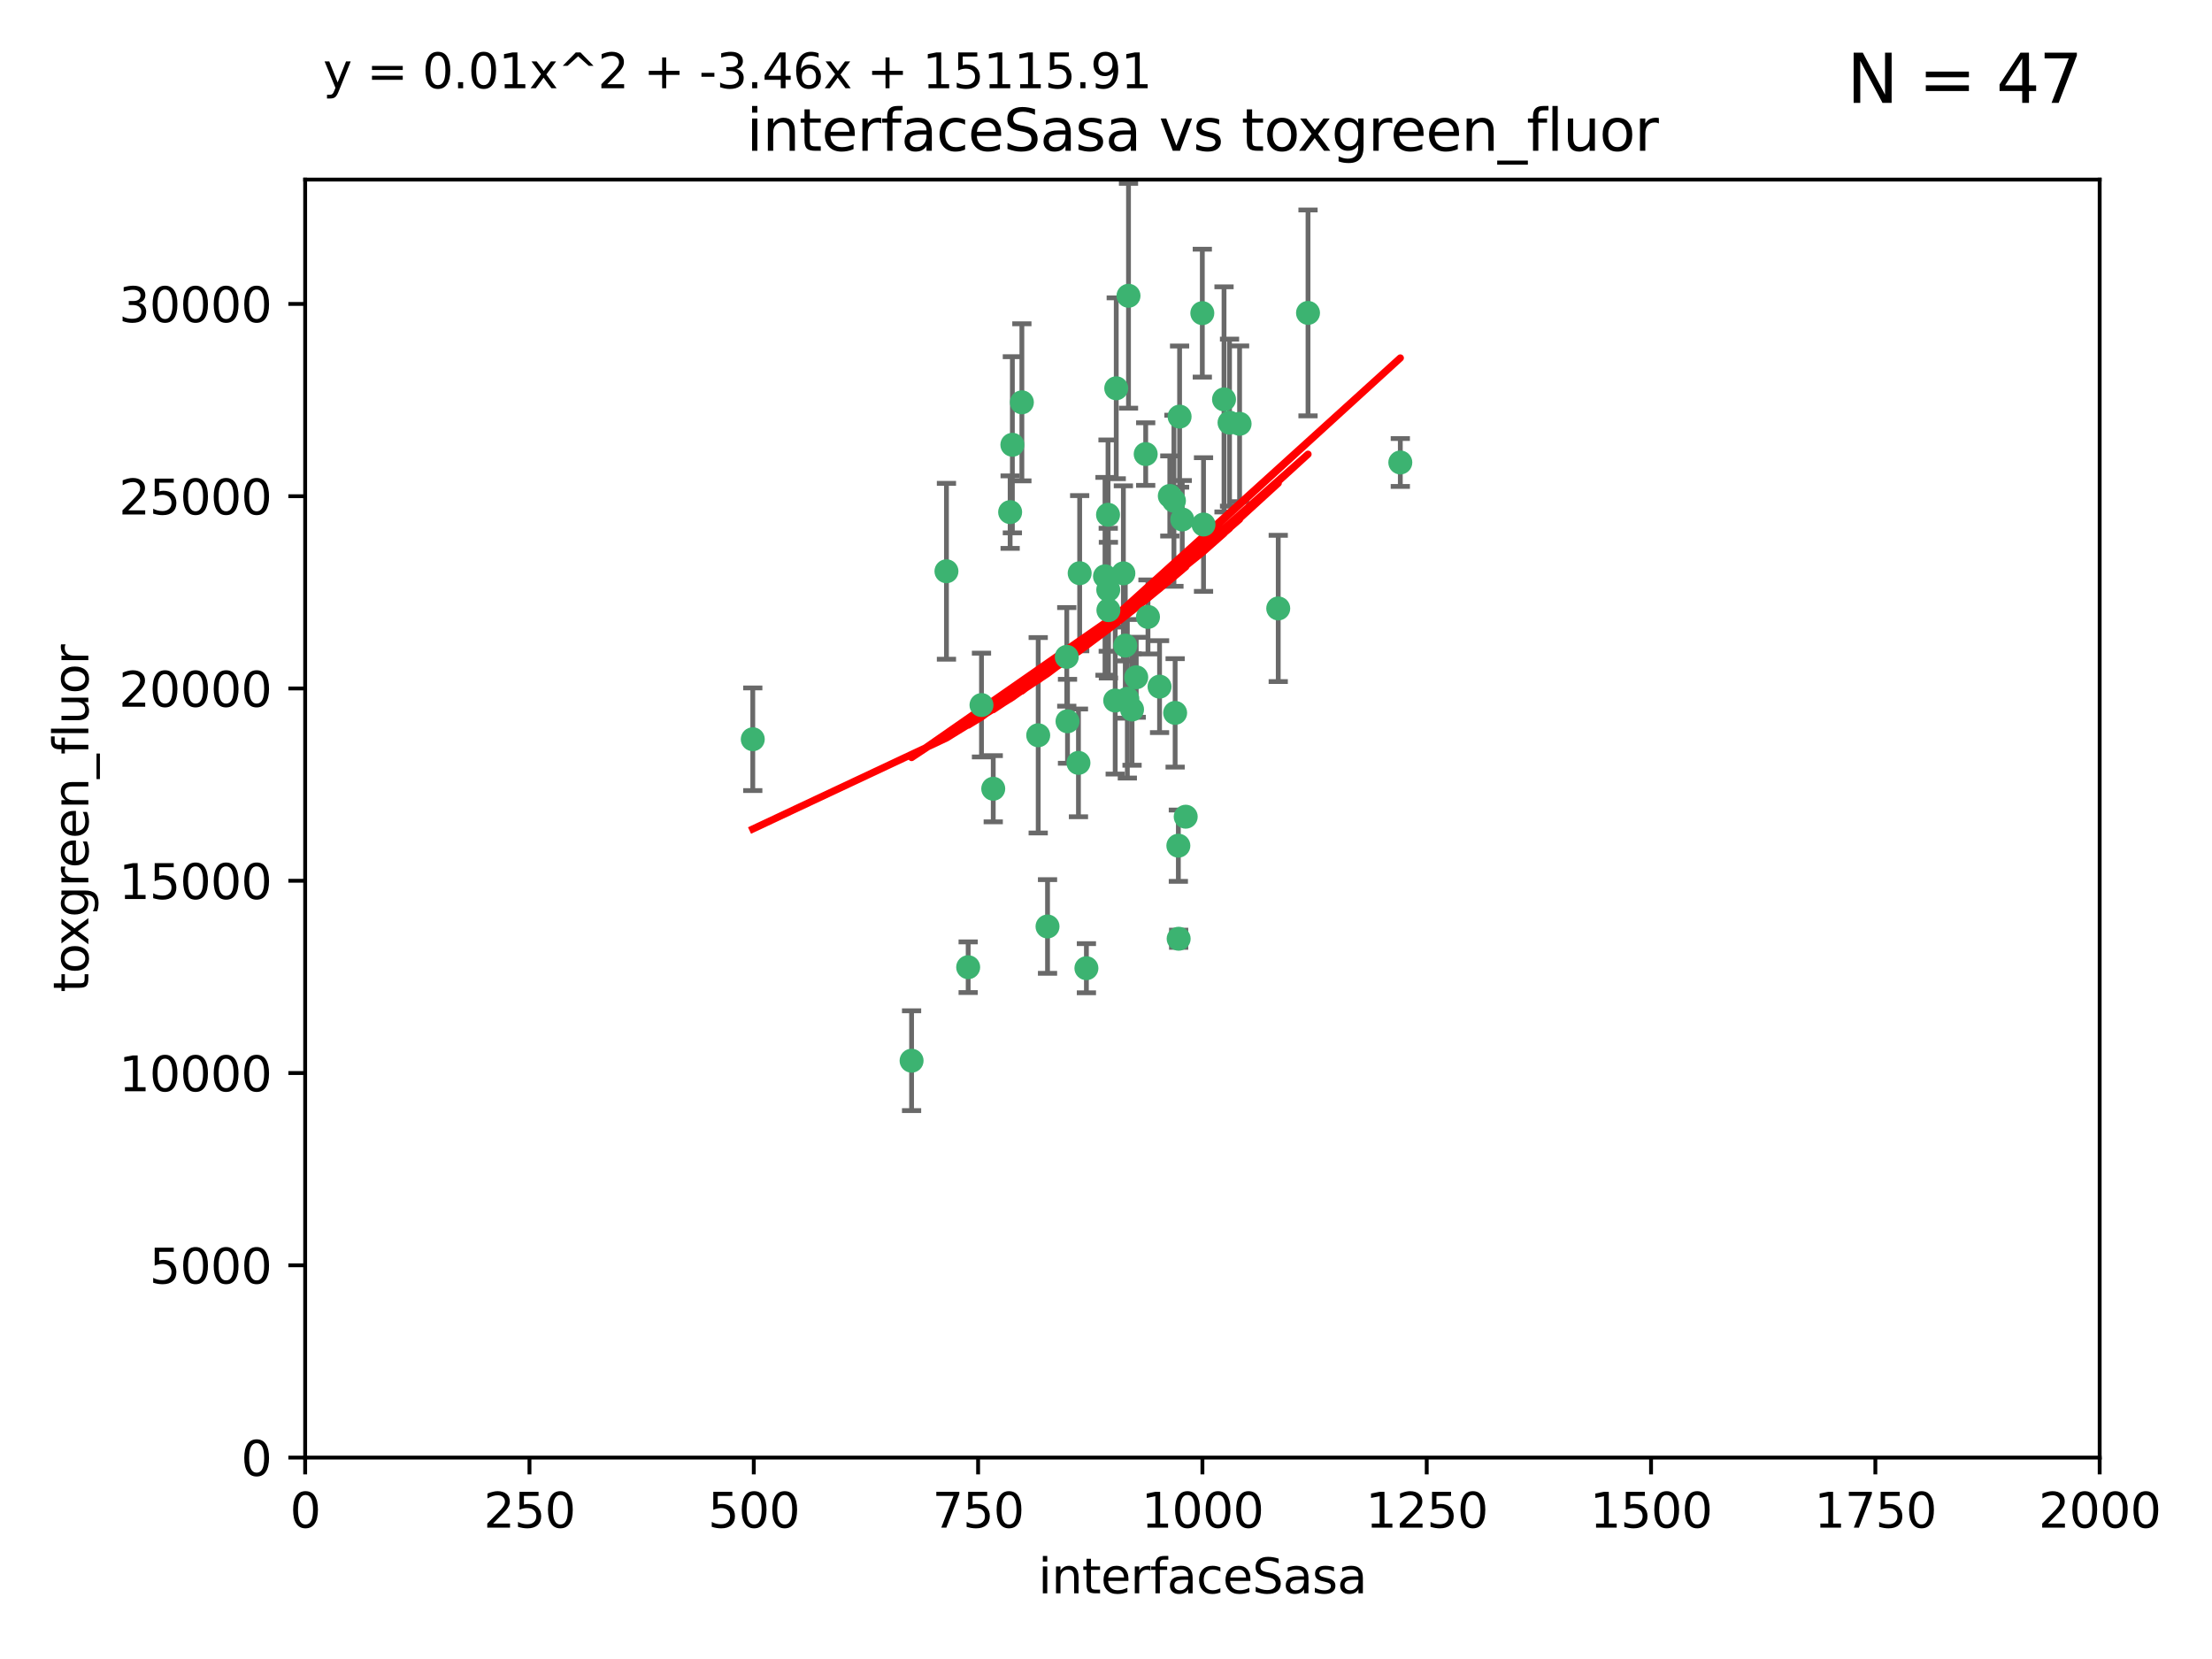 <?xml version="1.0" encoding="utf-8" standalone="no"?>
<!DOCTYPE svg PUBLIC "-//W3C//DTD SVG 1.1//EN"
  "http://www.w3.org/Graphics/SVG/1.1/DTD/svg11.dtd">
<svg xmlns:xlink="http://www.w3.org/1999/xlink" width="460.8pt" height="345.6pt" viewBox="0 0 460.8 345.6" xmlns="http://www.w3.org/2000/svg" version="1.1">
 <defs>
  <style type="text/css">*{stroke-linejoin: round; stroke-linecap: butt}</style>
 </defs>
 <g id="figure_1">
  <g id="patch_1">
   <path d="M 0 345.6 
L 460.8 345.6 
L 460.8 0 
L 0 0 
z
" style="fill: #ffffff"/>
  </g>
  <g id="axes_1">
   <g id="patch_2">
    <path d="M 63.571 303.64 
L 437.4 303.64 
L 437.4 37.411 
L 63.571 37.411 
z
" style="fill: #ffffff"/>
   </g>
   <g id="PathCollection_1">
    <defs>
     <path id="m874d0d6f97" d="M 0 1.118 
C 0.297 1.118 0.581 1 0.791 0.791 
C 1 0.581 1.118 0.297 1.118 0 
C 1.118 -0.297 1 -0.581 0.791 -0.791 
C 0.581 -1 0.297 -1.118 0 -1.118 
C -0.297 -1.118 -0.581 -1 -0.791 -0.791 
C -1 -0.581 -1.118 -0.297 -1.118 0 
C -1.118 0.297 -1 0.581 -0.791 0.791 
C -0.581 1 -0.297 1.118 0 1.118 
z
" style="stroke: #3cb371"/>
    </defs>
    <g clip-path="url(#p9eacf77168)">
     <use xlink:href="#m874d0d6f97" x="243.693" y="103.319" style="fill: #3cb371; stroke: #3cb371"/>
     <use xlink:href="#m874d0d6f97" x="272.484" y="65.184" style="fill: #3cb371; stroke: #3cb371"/>
     <use xlink:href="#m874d0d6f97" x="234.418" y="134.491" style="fill: #3cb371; stroke: #3cb371"/>
     <use xlink:href="#m874d0d6f97" x="266.28" y="126.749" style="fill: #3cb371; stroke: #3cb371"/>
     <use xlink:href="#m874d0d6f97" x="250.716" y="109.268" style="fill: #3cb371; stroke: #3cb371"/>
     <use xlink:href="#m874d0d6f97" x="254.987" y="83.201" style="fill: #3cb371; stroke: #3cb371"/>
     <use xlink:href="#m874d0d6f97" x="212.875" y="83.811" style="fill: #3cb371; stroke: #3cb371"/>
     <use xlink:href="#m874d0d6f97" x="258.229" y="88.286" style="fill: #3cb371; stroke: #3cb371"/>
     <use xlink:href="#m874d0d6f97" x="241.557" y="143.039" style="fill: #3cb371; stroke: #3cb371"/>
     <use xlink:href="#m874d0d6f97" x="230.869" y="122.859" style="fill: #3cb371; stroke: #3cb371"/>
     <use xlink:href="#m874d0d6f97" x="230.194" y="120.054" style="fill: #3cb371; stroke: #3cb371"/>
     <use xlink:href="#m874d0d6f97" x="246.284" y="108.214" style="fill: #3cb371; stroke: #3cb371"/>
     <use xlink:href="#m874d0d6f97" x="244.553" y="104.315" style="fill: #3cb371; stroke: #3cb371"/>
     <use xlink:href="#m874d0d6f97" x="235.088" y="61.614" style="fill: #3cb371; stroke: #3cb371"/>
     <use xlink:href="#m874d0d6f97" x="232.318" y="145.935" style="fill: #3cb371; stroke: #3cb371"/>
     <use xlink:href="#m874d0d6f97" x="256.134" y="88.045" style="fill: #3cb371; stroke: #3cb371"/>
     <use xlink:href="#m874d0d6f97" x="232.534" y="80.887" style="fill: #3cb371; stroke: #3cb371"/>
     <use xlink:href="#m874d0d6f97" x="234.02" y="119.44" style="fill: #3cb371; stroke: #3cb371"/>
     <use xlink:href="#m874d0d6f97" x="238.669" y="94.593" style="fill: #3cb371; stroke: #3cb371"/>
     <use xlink:href="#m874d0d6f97" x="210.43" y="106.684" style="fill: #3cb371; stroke: #3cb371"/>
     <use xlink:href="#m874d0d6f97" x="226.319" y="201.695" style="fill: #3cb371; stroke: #3cb371"/>
     <use xlink:href="#m874d0d6f97" x="245.731" y="86.787" style="fill: #3cb371; stroke: #3cb371"/>
     <use xlink:href="#m874d0d6f97" x="222.381" y="150.259" style="fill: #3cb371; stroke: #3cb371"/>
     <use xlink:href="#m874d0d6f97" x="291.711" y="96.341" style="fill: #3cb371; stroke: #3cb371"/>
     <use xlink:href="#m874d0d6f97" x="224.916" y="119.409" style="fill: #3cb371; stroke: #3cb371"/>
     <use xlink:href="#m874d0d6f97" x="250.465" y="65.233" style="fill: #3cb371; stroke: #3cb371"/>
     <use xlink:href="#m874d0d6f97" x="204.462" y="146.874" style="fill: #3cb371; stroke: #3cb371"/>
     <use xlink:href="#m874d0d6f97" x="201.688" y="201.487" style="fill: #3cb371; stroke: #3cb371"/>
     <use xlink:href="#m874d0d6f97" x="222.228" y="136.835" style="fill: #3cb371; stroke: #3cb371"/>
     <use xlink:href="#m874d0d6f97" x="230.822" y="107.234" style="fill: #3cb371; stroke: #3cb371"/>
     <use xlink:href="#m874d0d6f97" x="224.662" y="158.921" style="fill: #3cb371; stroke: #3cb371"/>
     <use xlink:href="#m874d0d6f97" x="236.699" y="141.091" style="fill: #3cb371; stroke: #3cb371"/>
     <use xlink:href="#m874d0d6f97" x="230.901" y="127.107" style="fill: #3cb371; stroke: #3cb371"/>
     <use xlink:href="#m874d0d6f97" x="245.473" y="176.169" style="fill: #3cb371; stroke: #3cb371"/>
     <use xlink:href="#m874d0d6f97" x="206.91" y="164.309" style="fill: #3cb371; stroke: #3cb371"/>
     <use xlink:href="#m874d0d6f97" x="218.219" y="193.002" style="fill: #3cb371; stroke: #3cb371"/>
     <use xlink:href="#m874d0d6f97" x="239.146" y="128.518" style="fill: #3cb371; stroke: #3cb371"/>
     <use xlink:href="#m874d0d6f97" x="244.803" y="148.507" style="fill: #3cb371; stroke: #3cb371"/>
     <use xlink:href="#m874d0d6f97" x="216.278" y="153.171" style="fill: #3cb371; stroke: #3cb371"/>
     <use xlink:href="#m874d0d6f97" x="245.536" y="195.558" style="fill: #3cb371; stroke: #3cb371"/>
     <use xlink:href="#m874d0d6f97" x="235.826" y="147.801" style="fill: #3cb371; stroke: #3cb371"/>
     <use xlink:href="#m874d0d6f97" x="247.005" y="170.133" style="fill: #3cb371; stroke: #3cb371"/>
     <use xlink:href="#m874d0d6f97" x="189.899" y="220.964" style="fill: #3cb371; stroke: #3cb371"/>
     <use xlink:href="#m874d0d6f97" x="234.846" y="145.567" style="fill: #3cb371; stroke: #3cb371"/>
     <use xlink:href="#m874d0d6f97" x="210.895" y="92.655" style="fill: #3cb371; stroke: #3cb371"/>
     <use xlink:href="#m874d0d6f97" x="197.163" y="119.004" style="fill: #3cb371; stroke: #3cb371"/>
     <use xlink:href="#m874d0d6f97" x="156.817" y="153.996" style="fill: #3cb371; stroke: #3cb371"/>
    </g>
   </g>
   <g id="matplotlib.axis_1">
    <g id="xtick_1">
     <g id="line2d_1">
      <defs>
       <path id="m07a2c9523a" d="M 0 0 
L 0 3.5 
" style="stroke: #000000; stroke-width: 0.8"/>
      </defs>
      <g>
       <use xlink:href="#m07a2c9523a" x="63.571" y="303.64" style="stroke: #000000; stroke-width: 0.8"/>
      </g>
     </g>
     <g id="text_1">
      <!-- 0 -->
      <g transform="translate(60.39 318.238)scale(0.1 -0.1)">
       <defs>
        <path id="DejaVuSans-30" d="M 2034 4250 
Q 1547 4250 1301 3770 
Q 1056 3291 1056 2328 
Q 1056 1369 1301 889 
Q 1547 409 2034 409 
Q 2525 409 2770 889 
Q 3016 1369 3016 2328 
Q 3016 3291 2770 3770 
Q 2525 4250 2034 4250 
z
M 2034 4750 
Q 2819 4750 3233 4129 
Q 3647 3509 3647 2328 
Q 3647 1150 3233 529 
Q 2819 -91 2034 -91 
Q 1250 -91 836 529 
Q 422 1150 422 2328 
Q 422 3509 836 4129 
Q 1250 4750 2034 4750 
z
" transform="scale(0.016)"/>
       </defs>
       <use xlink:href="#DejaVuSans-30"/>
      </g>
     </g>
    </g>
    <g id="xtick_2">
     <g id="line2d_2">
      <g>
       <use xlink:href="#m07a2c9523a" x="110.3" y="303.64" style="stroke: #000000; stroke-width: 0.8"/>
      </g>
     </g>
     <g id="text_2">
      <!-- 250 -->
      <g transform="translate(100.756 318.238)scale(0.1 -0.1)">
       <defs>
        <path id="DejaVuSans-32" d="M 1228 531 
L 3431 531 
L 3431 0 
L 469 0 
L 469 531 
Q 828 903 1448 1529 
Q 2069 2156 2228 2338 
Q 2531 2678 2651 2914 
Q 2772 3150 2772 3378 
Q 2772 3750 2511 3984 
Q 2250 4219 1831 4219 
Q 1534 4219 1204 4116 
Q 875 4013 500 3803 
L 500 4441 
Q 881 4594 1212 4672 
Q 1544 4750 1819 4750 
Q 2544 4750 2975 4387 
Q 3406 4025 3406 3419 
Q 3406 3131 3298 2873 
Q 3191 2616 2906 2266 
Q 2828 2175 2409 1742 
Q 1991 1309 1228 531 
z
" transform="scale(0.016)"/>
        <path id="DejaVuSans-35" d="M 691 4666 
L 3169 4666 
L 3169 4134 
L 1269 4134 
L 1269 2991 
Q 1406 3038 1543 3061 
Q 1681 3084 1819 3084 
Q 2600 3084 3056 2656 
Q 3513 2228 3513 1497 
Q 3513 744 3044 326 
Q 2575 -91 1722 -91 
Q 1428 -91 1123 -41 
Q 819 9 494 109 
L 494 744 
Q 775 591 1075 516 
Q 1375 441 1709 441 
Q 2250 441 2565 725 
Q 2881 1009 2881 1497 
Q 2881 1984 2565 2268 
Q 2250 2553 1709 2553 
Q 1456 2553 1204 2497 
Q 953 2441 691 2322 
L 691 4666 
z
" transform="scale(0.016)"/>
       </defs>
       <use xlink:href="#DejaVuSans-32"/>
       <use xlink:href="#DejaVuSans-35" x="63.623"/>
       <use xlink:href="#DejaVuSans-30" x="127.246"/>
      </g>
     </g>
    </g>
    <g id="xtick_3">
     <g id="line2d_3">
      <g>
       <use xlink:href="#m07a2c9523a" x="157.028" y="303.64" style="stroke: #000000; stroke-width: 0.8"/>
      </g>
     </g>
     <g id="text_3">
      <!-- 500 -->
      <g transform="translate(147.485 318.238)scale(0.1 -0.1)">
       <use xlink:href="#DejaVuSans-35"/>
       <use xlink:href="#DejaVuSans-30" x="63.623"/>
       <use xlink:href="#DejaVuSans-30" x="127.246"/>
      </g>
     </g>
    </g>
    <g id="xtick_4">
     <g id="line2d_4">
      <g>
       <use xlink:href="#m07a2c9523a" x="203.757" y="303.64" style="stroke: #000000; stroke-width: 0.8"/>
      </g>
     </g>
     <g id="text_4">
      <!-- 750 -->
      <g transform="translate(194.213 318.238)scale(0.1 -0.1)">
       <defs>
        <path id="DejaVuSans-37" d="M 525 4666 
L 3525 4666 
L 3525 4397 
L 1831 0 
L 1172 0 
L 2766 4134 
L 525 4134 
L 525 4666 
z
" transform="scale(0.016)"/>
       </defs>
       <use xlink:href="#DejaVuSans-37"/>
       <use xlink:href="#DejaVuSans-35" x="63.623"/>
       <use xlink:href="#DejaVuSans-30" x="127.246"/>
      </g>
     </g>
    </g>
    <g id="xtick_5">
     <g id="line2d_5">
      <g>
       <use xlink:href="#m07a2c9523a" x="250.486" y="303.64" style="stroke: #000000; stroke-width: 0.8"/>
      </g>
     </g>
     <g id="text_5">
      <!-- 1000 -->
      <g transform="translate(237.761 318.238)scale(0.1 -0.1)">
       <defs>
        <path id="DejaVuSans-31" d="M 794 531 
L 1825 531 
L 1825 4091 
L 703 3866 
L 703 4441 
L 1819 4666 
L 2450 4666 
L 2450 531 
L 3481 531 
L 3481 0 
L 794 0 
L 794 531 
z
" transform="scale(0.016)"/>
       </defs>
       <use xlink:href="#DejaVuSans-31"/>
       <use xlink:href="#DejaVuSans-30" x="63.623"/>
       <use xlink:href="#DejaVuSans-30" x="127.246"/>
       <use xlink:href="#DejaVuSans-30" x="190.869"/>
      </g>
     </g>
    </g>
    <g id="xtick_6">
     <g id="line2d_6">
      <g>
       <use xlink:href="#m07a2c9523a" x="297.214" y="303.64" style="stroke: #000000; stroke-width: 0.8"/>
      </g>
     </g>
     <g id="text_6">
      <!-- 1250 -->
      <g transform="translate(284.489 318.238)scale(0.1 -0.1)">
       <use xlink:href="#DejaVuSans-31"/>
       <use xlink:href="#DejaVuSans-32" x="63.623"/>
       <use xlink:href="#DejaVuSans-35" x="127.246"/>
       <use xlink:href="#DejaVuSans-30" x="190.869"/>
      </g>
     </g>
    </g>
    <g id="xtick_7">
     <g id="line2d_7">
      <g>
       <use xlink:href="#m07a2c9523a" x="343.943" y="303.64" style="stroke: #000000; stroke-width: 0.8"/>
      </g>
     </g>
     <g id="text_7">
      <!-- 1500 -->
      <g transform="translate(331.218 318.238)scale(0.1 -0.1)">
       <use xlink:href="#DejaVuSans-31"/>
       <use xlink:href="#DejaVuSans-35" x="63.623"/>
       <use xlink:href="#DejaVuSans-30" x="127.246"/>
       <use xlink:href="#DejaVuSans-30" x="190.869"/>
      </g>
     </g>
    </g>
    <g id="xtick_8">
     <g id="line2d_8">
      <g>
       <use xlink:href="#m07a2c9523a" x="390.671" y="303.64" style="stroke: #000000; stroke-width: 0.8"/>
      </g>
     </g>
     <g id="text_8">
      <!-- 1750 -->
      <g transform="translate(377.946 318.238)scale(0.1 -0.1)">
       <use xlink:href="#DejaVuSans-31"/>
       <use xlink:href="#DejaVuSans-37" x="63.623"/>
       <use xlink:href="#DejaVuSans-35" x="127.246"/>
       <use xlink:href="#DejaVuSans-30" x="190.869"/>
      </g>
     </g>
    </g>
    <g id="xtick_9">
     <g id="line2d_9">
      <g>
       <use xlink:href="#m07a2c9523a" x="437.4" y="303.64" style="stroke: #000000; stroke-width: 0.8"/>
      </g>
     </g>
     <g id="text_9">
      <!-- 2000 -->
      <g transform="translate(424.675 318.238)scale(0.1 -0.1)">
       <use xlink:href="#DejaVuSans-32"/>
       <use xlink:href="#DejaVuSans-30" x="63.623"/>
       <use xlink:href="#DejaVuSans-30" x="127.246"/>
       <use xlink:href="#DejaVuSans-30" x="190.869"/>
      </g>
     </g>
    </g>
    <g id="text_10">
     <!-- interfaceSasa -->
     <g transform="translate(216.279 331.917)scale(0.1 -0.1)">
      <defs>
       <path id="DejaVuSans-69" d="M 603 3500 
L 1178 3500 
L 1178 0 
L 603 0 
L 603 3500 
z
M 603 4863 
L 1178 4863 
L 1178 4134 
L 603 4134 
L 603 4863 
z
" transform="scale(0.016)"/>
       <path id="DejaVuSans-6e" d="M 3513 2113 
L 3513 0 
L 2938 0 
L 2938 2094 
Q 2938 2591 2744 2837 
Q 2550 3084 2163 3084 
Q 1697 3084 1428 2787 
Q 1159 2491 1159 1978 
L 1159 0 
L 581 0 
L 581 3500 
L 1159 3500 
L 1159 2956 
Q 1366 3272 1645 3428 
Q 1925 3584 2291 3584 
Q 2894 3584 3203 3211 
Q 3513 2838 3513 2113 
z
" transform="scale(0.016)"/>
       <path id="DejaVuSans-74" d="M 1172 4494 
L 1172 3500 
L 2356 3500 
L 2356 3053 
L 1172 3053 
L 1172 1153 
Q 1172 725 1289 603 
Q 1406 481 1766 481 
L 2356 481 
L 2356 0 
L 1766 0 
Q 1100 0 847 248 
Q 594 497 594 1153 
L 594 3053 
L 172 3053 
L 172 3500 
L 594 3500 
L 594 4494 
L 1172 4494 
z
" transform="scale(0.016)"/>
       <path id="DejaVuSans-65" d="M 3597 1894 
L 3597 1613 
L 953 1613 
Q 991 1019 1311 708 
Q 1631 397 2203 397 
Q 2534 397 2845 478 
Q 3156 559 3463 722 
L 3463 178 
Q 3153 47 2828 -22 
Q 2503 -91 2169 -91 
Q 1331 -91 842 396 
Q 353 884 353 1716 
Q 353 2575 817 3079 
Q 1281 3584 2069 3584 
Q 2775 3584 3186 3129 
Q 3597 2675 3597 1894 
z
M 3022 2063 
Q 3016 2534 2758 2815 
Q 2500 3097 2075 3097 
Q 1594 3097 1305 2825 
Q 1016 2553 972 2059 
L 3022 2063 
z
" transform="scale(0.016)"/>
       <path id="DejaVuSans-72" d="M 2631 2963 
Q 2534 3019 2420 3045 
Q 2306 3072 2169 3072 
Q 1681 3072 1420 2755 
Q 1159 2438 1159 1844 
L 1159 0 
L 581 0 
L 581 3500 
L 1159 3500 
L 1159 2956 
Q 1341 3275 1631 3429 
Q 1922 3584 2338 3584 
Q 2397 3584 2469 3576 
Q 2541 3569 2628 3553 
L 2631 2963 
z
" transform="scale(0.016)"/>
       <path id="DejaVuSans-66" d="M 2375 4863 
L 2375 4384 
L 1825 4384 
Q 1516 4384 1395 4259 
Q 1275 4134 1275 3809 
L 1275 3500 
L 2222 3500 
L 2222 3053 
L 1275 3053 
L 1275 0 
L 697 0 
L 697 3053 
L 147 3053 
L 147 3500 
L 697 3500 
L 697 3744 
Q 697 4328 969 4595 
Q 1241 4863 1831 4863 
L 2375 4863 
z
" transform="scale(0.016)"/>
       <path id="DejaVuSans-61" d="M 2194 1759 
Q 1497 1759 1228 1600 
Q 959 1441 959 1056 
Q 959 750 1161 570 
Q 1363 391 1709 391 
Q 2188 391 2477 730 
Q 2766 1069 2766 1631 
L 2766 1759 
L 2194 1759 
z
M 3341 1997 
L 3341 0 
L 2766 0 
L 2766 531 
Q 2569 213 2275 61 
Q 1981 -91 1556 -91 
Q 1019 -91 701 211 
Q 384 513 384 1019 
Q 384 1609 779 1909 
Q 1175 2209 1959 2209 
L 2766 2209 
L 2766 2266 
Q 2766 2663 2505 2880 
Q 2244 3097 1772 3097 
Q 1472 3097 1187 3025 
Q 903 2953 641 2809 
L 641 3341 
Q 956 3463 1253 3523 
Q 1550 3584 1831 3584 
Q 2591 3584 2966 3190 
Q 3341 2797 3341 1997 
z
" transform="scale(0.016)"/>
       <path id="DejaVuSans-63" d="M 3122 3366 
L 3122 2828 
Q 2878 2963 2633 3030 
Q 2388 3097 2138 3097 
Q 1578 3097 1268 2742 
Q 959 2388 959 1747 
Q 959 1106 1268 751 
Q 1578 397 2138 397 
Q 2388 397 2633 464 
Q 2878 531 3122 666 
L 3122 134 
Q 2881 22 2623 -34 
Q 2366 -91 2075 -91 
Q 1284 -91 818 406 
Q 353 903 353 1747 
Q 353 2603 823 3093 
Q 1294 3584 2113 3584 
Q 2378 3584 2631 3529 
Q 2884 3475 3122 3366 
z
" transform="scale(0.016)"/>
       <path id="DejaVuSans-53" d="M 3425 4513 
L 3425 3897 
Q 3066 4069 2747 4153 
Q 2428 4238 2131 4238 
Q 1616 4238 1336 4038 
Q 1056 3838 1056 3469 
Q 1056 3159 1242 3001 
Q 1428 2844 1947 2747 
L 2328 2669 
Q 3034 2534 3370 2195 
Q 3706 1856 3706 1288 
Q 3706 609 3251 259 
Q 2797 -91 1919 -91 
Q 1588 -91 1214 -16 
Q 841 59 441 206 
L 441 856 
Q 825 641 1194 531 
Q 1563 422 1919 422 
Q 2459 422 2753 634 
Q 3047 847 3047 1241 
Q 3047 1584 2836 1778 
Q 2625 1972 2144 2069 
L 1759 2144 
Q 1053 2284 737 2584 
Q 422 2884 422 3419 
Q 422 4038 858 4394 
Q 1294 4750 2059 4750 
Q 2388 4750 2728 4690 
Q 3069 4631 3425 4513 
z
" transform="scale(0.016)"/>
       <path id="DejaVuSans-73" d="M 2834 3397 
L 2834 2853 
Q 2591 2978 2328 3040 
Q 2066 3103 1784 3103 
Q 1356 3103 1142 2972 
Q 928 2841 928 2578 
Q 928 2378 1081 2264 
Q 1234 2150 1697 2047 
L 1894 2003 
Q 2506 1872 2764 1633 
Q 3022 1394 3022 966 
Q 3022 478 2636 193 
Q 2250 -91 1575 -91 
Q 1294 -91 989 -36 
Q 684 19 347 128 
L 347 722 
Q 666 556 975 473 
Q 1284 391 1588 391 
Q 1994 391 2212 530 
Q 2431 669 2431 922 
Q 2431 1156 2273 1281 
Q 2116 1406 1581 1522 
L 1381 1569 
Q 847 1681 609 1914 
Q 372 2147 372 2553 
Q 372 3047 722 3315 
Q 1072 3584 1716 3584 
Q 2034 3584 2315 3537 
Q 2597 3491 2834 3397 
z
" transform="scale(0.016)"/>
      </defs>
      <use xlink:href="#DejaVuSans-69"/>
      <use xlink:href="#DejaVuSans-6e" x="27.783"/>
      <use xlink:href="#DejaVuSans-74" x="91.162"/>
      <use xlink:href="#DejaVuSans-65" x="130.371"/>
      <use xlink:href="#DejaVuSans-72" x="191.895"/>
      <use xlink:href="#DejaVuSans-66" x="233.008"/>
      <use xlink:href="#DejaVuSans-61" x="268.213"/>
      <use xlink:href="#DejaVuSans-63" x="329.492"/>
      <use xlink:href="#DejaVuSans-65" x="384.473"/>
      <use xlink:href="#DejaVuSans-53" x="445.996"/>
      <use xlink:href="#DejaVuSans-61" x="509.473"/>
      <use xlink:href="#DejaVuSans-73" x="570.752"/>
      <use xlink:href="#DejaVuSans-61" x="622.852"/>
     </g>
    </g>
   </g>
   <g id="matplotlib.axis_2">
    <g id="ytick_1">
     <g id="line2d_10">
      <defs>
       <path id="m7dd67238f8" d="M 0 0 
L -3.5 0 
" style="stroke: #000000; stroke-width: 0.8"/>
      </defs>
      <g>
       <use xlink:href="#m7dd67238f8" x="63.571" y="303.64" style="stroke: #000000; stroke-width: 0.8"/>
      </g>
     </g>
     <g id="text_11">
      <!-- 0 -->
      <g transform="translate(50.209 307.439)scale(0.1 -0.1)">
       <use xlink:href="#DejaVuSans-30"/>
      </g>
     </g>
    </g>
    <g id="ytick_2">
     <g id="line2d_11">
      <g>
       <use xlink:href="#m7dd67238f8" x="63.571" y="263.586" style="stroke: #000000; stroke-width: 0.8"/>
      </g>
     </g>
     <g id="text_12">
      <!-- 5000 -->
      <g transform="translate(31.121 267.385)scale(0.1 -0.1)">
       <use xlink:href="#DejaVuSans-35"/>
       <use xlink:href="#DejaVuSans-30" x="63.623"/>
       <use xlink:href="#DejaVuSans-30" x="127.246"/>
       <use xlink:href="#DejaVuSans-30" x="190.869"/>
      </g>
     </g>
    </g>
    <g id="ytick_3">
     <g id="line2d_12">
      <g>
       <use xlink:href="#m7dd67238f8" x="63.571" y="223.532" style="stroke: #000000; stroke-width: 0.8"/>
      </g>
     </g>
     <g id="text_13">
      <!-- 10000 -->
      <g transform="translate(24.759 227.331)scale(0.1 -0.1)">
       <use xlink:href="#DejaVuSans-31"/>
       <use xlink:href="#DejaVuSans-30" x="63.623"/>
       <use xlink:href="#DejaVuSans-30" x="127.246"/>
       <use xlink:href="#DejaVuSans-30" x="190.869"/>
       <use xlink:href="#DejaVuSans-30" x="254.492"/>
      </g>
     </g>
    </g>
    <g id="ytick_4">
     <g id="line2d_13">
      <g>
       <use xlink:href="#m7dd67238f8" x="63.571" y="183.478" style="stroke: #000000; stroke-width: 0.8"/>
      </g>
     </g>
     <g id="text_14">
      <!-- 15000 -->
      <g transform="translate(24.759 187.278)scale(0.1 -0.1)">
       <use xlink:href="#DejaVuSans-31"/>
       <use xlink:href="#DejaVuSans-35" x="63.623"/>
       <use xlink:href="#DejaVuSans-30" x="127.246"/>
       <use xlink:href="#DejaVuSans-30" x="190.869"/>
       <use xlink:href="#DejaVuSans-30" x="254.492"/>
      </g>
     </g>
    </g>
    <g id="ytick_5">
     <g id="line2d_14">
      <g>
       <use xlink:href="#m7dd67238f8" x="63.571" y="143.424" style="stroke: #000000; stroke-width: 0.8"/>
      </g>
     </g>
     <g id="text_15">
      <!-- 20000 -->
      <g transform="translate(24.759 147.224)scale(0.1 -0.1)">
       <use xlink:href="#DejaVuSans-32"/>
       <use xlink:href="#DejaVuSans-30" x="63.623"/>
       <use xlink:href="#DejaVuSans-30" x="127.246"/>
       <use xlink:href="#DejaVuSans-30" x="190.869"/>
       <use xlink:href="#DejaVuSans-30" x="254.492"/>
      </g>
     </g>
    </g>
    <g id="ytick_6">
     <g id="line2d_15">
      <g>
       <use xlink:href="#m7dd67238f8" x="63.571" y="103.371" style="stroke: #000000; stroke-width: 0.8"/>
      </g>
     </g>
     <g id="text_16">
      <!-- 25000 -->
      <g transform="translate(24.759 107.17)scale(0.1 -0.1)">
       <use xlink:href="#DejaVuSans-32"/>
       <use xlink:href="#DejaVuSans-35" x="63.623"/>
       <use xlink:href="#DejaVuSans-30" x="127.246"/>
       <use xlink:href="#DejaVuSans-30" x="190.869"/>
       <use xlink:href="#DejaVuSans-30" x="254.492"/>
      </g>
     </g>
    </g>
    <g id="ytick_7">
     <g id="line2d_16">
      <g>
       <use xlink:href="#m7dd67238f8" x="63.571" y="63.317" style="stroke: #000000; stroke-width: 0.8"/>
      </g>
     </g>
     <g id="text_17">
      <!-- 30000 -->
      <g transform="translate(24.759 67.116)scale(0.1 -0.1)">
       <defs>
        <path id="DejaVuSans-33" d="M 2597 2516 
Q 3050 2419 3304 2112 
Q 3559 1806 3559 1356 
Q 3559 666 3084 287 
Q 2609 -91 1734 -91 
Q 1441 -91 1130 -33 
Q 819 25 488 141 
L 488 750 
Q 750 597 1062 519 
Q 1375 441 1716 441 
Q 2309 441 2620 675 
Q 2931 909 2931 1356 
Q 2931 1769 2642 2001 
Q 2353 2234 1838 2234 
L 1294 2234 
L 1294 2753 
L 1863 2753 
Q 2328 2753 2575 2939 
Q 2822 3125 2822 3475 
Q 2822 3834 2567 4026 
Q 2313 4219 1838 4219 
Q 1578 4219 1281 4162 
Q 984 4106 628 3988 
L 628 4550 
Q 988 4650 1302 4700 
Q 1616 4750 1894 4750 
Q 2613 4750 3031 4423 
Q 3450 4097 3450 3541 
Q 3450 3153 3228 2886 
Q 3006 2619 2597 2516 
z
" transform="scale(0.016)"/>
       </defs>
       <use xlink:href="#DejaVuSans-33"/>
       <use xlink:href="#DejaVuSans-30" x="63.623"/>
       <use xlink:href="#DejaVuSans-30" x="127.246"/>
       <use xlink:href="#DejaVuSans-30" x="190.869"/>
       <use xlink:href="#DejaVuSans-30" x="254.492"/>
      </g>
     </g>
    </g>
    <g id="text_18">
     <!-- toxgreen_fluor -->
     <g transform="translate(18.401 206.72)rotate(-90)scale(0.1 -0.1)">
      <defs>
       <path id="DejaVuSans-6f" d="M 1959 3097 
Q 1497 3097 1228 2736 
Q 959 2375 959 1747 
Q 959 1119 1226 758 
Q 1494 397 1959 397 
Q 2419 397 2687 759 
Q 2956 1122 2956 1747 
Q 2956 2369 2687 2733 
Q 2419 3097 1959 3097 
z
M 1959 3584 
Q 2709 3584 3137 3096 
Q 3566 2609 3566 1747 
Q 3566 888 3137 398 
Q 2709 -91 1959 -91 
Q 1206 -91 779 398 
Q 353 888 353 1747 
Q 353 2609 779 3096 
Q 1206 3584 1959 3584 
z
" transform="scale(0.016)"/>
       <path id="DejaVuSans-78" d="M 3513 3500 
L 2247 1797 
L 3578 0 
L 2900 0 
L 1881 1375 
L 863 0 
L 184 0 
L 1544 1831 
L 300 3500 
L 978 3500 
L 1906 2253 
L 2834 3500 
L 3513 3500 
z
" transform="scale(0.016)"/>
       <path id="DejaVuSans-67" d="M 2906 1791 
Q 2906 2416 2648 2759 
Q 2391 3103 1925 3103 
Q 1463 3103 1205 2759 
Q 947 2416 947 1791 
Q 947 1169 1205 825 
Q 1463 481 1925 481 
Q 2391 481 2648 825 
Q 2906 1169 2906 1791 
z
M 3481 434 
Q 3481 -459 3084 -895 
Q 2688 -1331 1869 -1331 
Q 1566 -1331 1297 -1286 
Q 1028 -1241 775 -1147 
L 775 -588 
Q 1028 -725 1275 -790 
Q 1522 -856 1778 -856 
Q 2344 -856 2625 -561 
Q 2906 -266 2906 331 
L 2906 616 
Q 2728 306 2450 153 
Q 2172 0 1784 0 
Q 1141 0 747 490 
Q 353 981 353 1791 
Q 353 2603 747 3093 
Q 1141 3584 1784 3584 
Q 2172 3584 2450 3431 
Q 2728 3278 2906 2969 
L 2906 3500 
L 3481 3500 
L 3481 434 
z
" transform="scale(0.016)"/>
       <path id="DejaVuSans-5f" d="M 3263 -1063 
L 3263 -1509 
L -63 -1509 
L -63 -1063 
L 3263 -1063 
z
" transform="scale(0.016)"/>
       <path id="DejaVuSans-6c" d="M 603 4863 
L 1178 4863 
L 1178 0 
L 603 0 
L 603 4863 
z
" transform="scale(0.016)"/>
       <path id="DejaVuSans-75" d="M 544 1381 
L 544 3500 
L 1119 3500 
L 1119 1403 
Q 1119 906 1312 657 
Q 1506 409 1894 409 
Q 2359 409 2629 706 
Q 2900 1003 2900 1516 
L 2900 3500 
L 3475 3500 
L 3475 0 
L 2900 0 
L 2900 538 
Q 2691 219 2414 64 
Q 2138 -91 1772 -91 
Q 1169 -91 856 284 
Q 544 659 544 1381 
z
M 1991 3584 
L 1991 3584 
z
" transform="scale(0.016)"/>
      </defs>
      <use xlink:href="#DejaVuSans-74"/>
      <use xlink:href="#DejaVuSans-6f" x="39.209"/>
      <use xlink:href="#DejaVuSans-78" x="97.266"/>
      <use xlink:href="#DejaVuSans-67" x="156.445"/>
      <use xlink:href="#DejaVuSans-72" x="219.922"/>
      <use xlink:href="#DejaVuSans-65" x="258.785"/>
      <use xlink:href="#DejaVuSans-65" x="320.309"/>
      <use xlink:href="#DejaVuSans-6e" x="381.832"/>
      <use xlink:href="#DejaVuSans-5f" x="445.211"/>
      <use xlink:href="#DejaVuSans-66" x="495.211"/>
      <use xlink:href="#DejaVuSans-6c" x="530.416"/>
      <use xlink:href="#DejaVuSans-75" x="558.199"/>
      <use xlink:href="#DejaVuSans-6f" x="621.578"/>
      <use xlink:href="#DejaVuSans-72" x="682.76"/>
     </g>
    </g>
   </g>
   <g id="LineCollection_1">
    <path d="M 243.693 111.662 
L 243.693 94.976 
" clip-path="url(#p9eacf77168)" style="fill: none; stroke: #696969"/>
    <path d="M 272.484 86.629 
L 272.484 43.739 
" clip-path="url(#p9eacf77168)" style="fill: none; stroke: #696969"/>
    <path d="M 234.418 149.606 
L 234.418 119.375 
" clip-path="url(#p9eacf77168)" style="fill: none; stroke: #696969"/>
    <path d="M 266.28 141.983 
L 266.28 111.515 
" clip-path="url(#p9eacf77168)" style="fill: none; stroke: #696969"/>
    <path d="M 250.716 123.191 
L 250.716 95.346 
" clip-path="url(#p9eacf77168)" style="fill: none; stroke: #696969"/>
    <path d="M 254.987 106.648 
L 254.987 59.753 
" clip-path="url(#p9eacf77168)" style="fill: none; stroke: #696969"/>
    <path d="M 212.875 100.173 
L 212.875 67.45 
" clip-path="url(#p9eacf77168)" style="fill: none; stroke: #696969"/>
    <path d="M 258.229 104.51 
L 258.229 72.063 
" clip-path="url(#p9eacf77168)" style="fill: none; stroke: #696969"/>
    <path d="M 241.557 152.61 
L 241.557 133.468 
" clip-path="url(#p9eacf77168)" style="fill: none; stroke: #696969"/>
    <path d="M 230.869 135.667 
L 230.869 110.051 
" clip-path="url(#p9eacf77168)" style="fill: none; stroke: #696969"/>
    <path d="M 230.194 140.659 
L 230.194 99.45 
" clip-path="url(#p9eacf77168)" style="fill: none; stroke: #696969"/>
    <path d="M 246.284 116.326 
L 246.284 100.101 
" clip-path="url(#p9eacf77168)" style="fill: none; stroke: #696969"/>
    <path d="M 244.553 122.133 
L 244.553 86.497 
" clip-path="url(#p9eacf77168)" style="fill: none; stroke: #696969"/>
    <path d="M 235.088 85.029 
L 235.088 38.199 
" clip-path="url(#p9eacf77168)" style="fill: none; stroke: #696969"/>
    <path d="M 232.318 161.248 
L 232.318 130.622 
" clip-path="url(#p9eacf77168)" style="fill: none; stroke: #696969"/>
    <path d="M 256.134 105.444 
L 256.134 70.646 
" clip-path="url(#p9eacf77168)" style="fill: none; stroke: #696969"/>
    <path d="M 232.534 99.727 
L 232.534 62.047 
" clip-path="url(#p9eacf77168)" style="fill: none; stroke: #696969"/>
    <path d="M 234.02 137.675 
L 234.02 101.206 
" clip-path="url(#p9eacf77168)" style="fill: none; stroke: #696969"/>
    <path d="M 238.669 101.108 
L 238.669 88.078 
" clip-path="url(#p9eacf77168)" style="fill: none; stroke: #696969"/>
    <path d="M 210.43 114.235 
L 210.43 99.134 
" clip-path="url(#p9eacf77168)" style="fill: none; stroke: #696969"/>
    <path d="M 226.319 206.809 
L 226.319 196.58 
" clip-path="url(#p9eacf77168)" style="fill: none; stroke: #696969"/>
    <path d="M 245.731 101.495 
L 245.731 72.08 
" clip-path="url(#p9eacf77168)" style="fill: none; stroke: #696969"/>
    <path d="M 222.381 159.003 
L 222.381 141.514 
" clip-path="url(#p9eacf77168)" style="fill: none; stroke: #696969"/>
    <path d="M 291.711 101.329 
L 291.711 91.353 
" clip-path="url(#p9eacf77168)" style="fill: none; stroke: #696969"/>
    <path d="M 224.916 135.574 
L 224.916 103.243 
" clip-path="url(#p9eacf77168)" style="fill: none; stroke: #696969"/>
    <path d="M 250.465 78.556 
L 250.465 51.911 
" clip-path="url(#p9eacf77168)" style="fill: none; stroke: #696969"/>
    <path d="M 204.462 157.684 
L 204.462 136.065 
" clip-path="url(#p9eacf77168)" style="fill: none; stroke: #696969"/>
    <path d="M 201.688 206.761 
L 201.688 196.213 
" clip-path="url(#p9eacf77168)" style="fill: none; stroke: #696969"/>
    <path d="M 222.228 147.104 
L 222.228 126.566 
" clip-path="url(#p9eacf77168)" style="fill: none; stroke: #696969"/>
    <path d="M 230.822 122.819 
L 230.822 91.649 
" clip-path="url(#p9eacf77168)" style="fill: none; stroke: #696969"/>
    <path d="M 224.662 170.147 
L 224.662 147.694 
" clip-path="url(#p9eacf77168)" style="fill: none; stroke: #696969"/>
    <path d="M 236.699 149.421 
L 236.699 132.76 
" clip-path="url(#p9eacf77168)" style="fill: none; stroke: #696969"/>
    <path d="M 230.901 141.248 
L 230.901 112.967 
" clip-path="url(#p9eacf77168)" style="fill: none; stroke: #696969"/>
    <path d="M 245.473 183.597 
L 245.473 168.741 
" clip-path="url(#p9eacf77168)" style="fill: none; stroke: #696969"/>
    <path d="M 206.91 171.2 
L 206.91 157.418 
" clip-path="url(#p9eacf77168)" style="fill: none; stroke: #696969"/>
    <path d="M 218.219 202.754 
L 218.219 183.249 
" clip-path="url(#p9eacf77168)" style="fill: none; stroke: #696969"/>
    <path d="M 239.146 136.228 
L 239.146 120.808 
" clip-path="url(#p9eacf77168)" style="fill: none; stroke: #696969"/>
    <path d="M 244.803 159.798 
L 244.803 137.216 
" clip-path="url(#p9eacf77168)" style="fill: none; stroke: #696969"/>
    <path d="M 216.278 173.526 
L 216.278 132.815 
" clip-path="url(#p9eacf77168)" style="fill: none; stroke: #696969"/>
    <path d="M 245.536 197.349 
L 245.536 193.767 
" clip-path="url(#p9eacf77168)" style="fill: none; stroke: #696969"/>
    <path d="M 235.826 159.413 
L 235.826 136.19 
" clip-path="url(#p9eacf77168)" style="fill: none; stroke: #696969"/>
    <path d="M 247.005 170.88 
L 247.005 169.387 
" clip-path="url(#p9eacf77168)" style="fill: none; stroke: #696969"/>
    <path d="M 189.899 231.359 
L 189.899 210.569 
" clip-path="url(#p9eacf77168)" style="fill: none; stroke: #696969"/>
    <path d="M 234.846 162.081 
L 234.846 129.053 
" clip-path="url(#p9eacf77168)" style="fill: none; stroke: #696969"/>
    <path d="M 210.895 111.003 
L 210.895 74.306 
" clip-path="url(#p9eacf77168)" style="fill: none; stroke: #696969"/>
    <path d="M 197.163 137.321 
L 197.163 100.688 
" clip-path="url(#p9eacf77168)" style="fill: none; stroke: #696969"/>
    <path d="M 156.817 164.686 
L 156.817 143.305 
" clip-path="url(#p9eacf77168)" style="fill: none; stroke: #696969"/>
   </g>
   <g id="line2d_17">
    <defs>
     <path id="m7e90f7cbf0" d="M 2 0 
L -2 -0 
" style="stroke: #696969"/>
    </defs>
    <g clip-path="url(#p9eacf77168)">
     <use xlink:href="#m7e90f7cbf0" x="243.693" y="111.662" style="fill: #696969; stroke: #696969"/>
     <use xlink:href="#m7e90f7cbf0" x="272.484" y="86.629" style="fill: #696969; stroke: #696969"/>
     <use xlink:href="#m7e90f7cbf0" x="234.418" y="149.606" style="fill: #696969; stroke: #696969"/>
     <use xlink:href="#m7e90f7cbf0" x="266.28" y="141.983" style="fill: #696969; stroke: #696969"/>
     <use xlink:href="#m7e90f7cbf0" x="250.716" y="123.191" style="fill: #696969; stroke: #696969"/>
     <use xlink:href="#m7e90f7cbf0" x="254.987" y="106.648" style="fill: #696969; stroke: #696969"/>
     <use xlink:href="#m7e90f7cbf0" x="212.875" y="100.173" style="fill: #696969; stroke: #696969"/>
     <use xlink:href="#m7e90f7cbf0" x="258.229" y="104.51" style="fill: #696969; stroke: #696969"/>
     <use xlink:href="#m7e90f7cbf0" x="241.557" y="152.61" style="fill: #696969; stroke: #696969"/>
     <use xlink:href="#m7e90f7cbf0" x="230.869" y="135.667" style="fill: #696969; stroke: #696969"/>
     <use xlink:href="#m7e90f7cbf0" x="230.194" y="140.659" style="fill: #696969; stroke: #696969"/>
     <use xlink:href="#m7e90f7cbf0" x="246.284" y="116.326" style="fill: #696969; stroke: #696969"/>
     <use xlink:href="#m7e90f7cbf0" x="244.553" y="122.133" style="fill: #696969; stroke: #696969"/>
     <use xlink:href="#m7e90f7cbf0" x="235.088" y="85.029" style="fill: #696969; stroke: #696969"/>
     <use xlink:href="#m7e90f7cbf0" x="232.318" y="161.248" style="fill: #696969; stroke: #696969"/>
     <use xlink:href="#m7e90f7cbf0" x="256.134" y="105.444" style="fill: #696969; stroke: #696969"/>
     <use xlink:href="#m7e90f7cbf0" x="232.534" y="99.727" style="fill: #696969; stroke: #696969"/>
     <use xlink:href="#m7e90f7cbf0" x="234.02" y="137.675" style="fill: #696969; stroke: #696969"/>
     <use xlink:href="#m7e90f7cbf0" x="238.669" y="101.108" style="fill: #696969; stroke: #696969"/>
     <use xlink:href="#m7e90f7cbf0" x="210.43" y="114.235" style="fill: #696969; stroke: #696969"/>
     <use xlink:href="#m7e90f7cbf0" x="226.319" y="206.809" style="fill: #696969; stroke: #696969"/>
     <use xlink:href="#m7e90f7cbf0" x="245.731" y="101.495" style="fill: #696969; stroke: #696969"/>
     <use xlink:href="#m7e90f7cbf0" x="222.381" y="159.003" style="fill: #696969; stroke: #696969"/>
     <use xlink:href="#m7e90f7cbf0" x="291.711" y="101.329" style="fill: #696969; stroke: #696969"/>
     <use xlink:href="#m7e90f7cbf0" x="224.916" y="135.574" style="fill: #696969; stroke: #696969"/>
     <use xlink:href="#m7e90f7cbf0" x="250.465" y="78.556" style="fill: #696969; stroke: #696969"/>
     <use xlink:href="#m7e90f7cbf0" x="204.462" y="157.684" style="fill: #696969; stroke: #696969"/>
     <use xlink:href="#m7e90f7cbf0" x="201.688" y="206.761" style="fill: #696969; stroke: #696969"/>
     <use xlink:href="#m7e90f7cbf0" x="222.228" y="147.104" style="fill: #696969; stroke: #696969"/>
     <use xlink:href="#m7e90f7cbf0" x="230.822" y="122.819" style="fill: #696969; stroke: #696969"/>
     <use xlink:href="#m7e90f7cbf0" x="224.662" y="170.147" style="fill: #696969; stroke: #696969"/>
     <use xlink:href="#m7e90f7cbf0" x="236.699" y="149.421" style="fill: #696969; stroke: #696969"/>
     <use xlink:href="#m7e90f7cbf0" x="230.901" y="141.248" style="fill: #696969; stroke: #696969"/>
     <use xlink:href="#m7e90f7cbf0" x="245.473" y="183.597" style="fill: #696969; stroke: #696969"/>
     <use xlink:href="#m7e90f7cbf0" x="206.91" y="171.2" style="fill: #696969; stroke: #696969"/>
     <use xlink:href="#m7e90f7cbf0" x="218.219" y="202.754" style="fill: #696969; stroke: #696969"/>
     <use xlink:href="#m7e90f7cbf0" x="239.146" y="136.228" style="fill: #696969; stroke: #696969"/>
     <use xlink:href="#m7e90f7cbf0" x="244.803" y="159.798" style="fill: #696969; stroke: #696969"/>
     <use xlink:href="#m7e90f7cbf0" x="216.278" y="173.526" style="fill: #696969; stroke: #696969"/>
     <use xlink:href="#m7e90f7cbf0" x="245.536" y="197.349" style="fill: #696969; stroke: #696969"/>
     <use xlink:href="#m7e90f7cbf0" x="235.826" y="159.413" style="fill: #696969; stroke: #696969"/>
     <use xlink:href="#m7e90f7cbf0" x="247.005" y="170.88" style="fill: #696969; stroke: #696969"/>
     <use xlink:href="#m7e90f7cbf0" x="189.899" y="231.359" style="fill: #696969; stroke: #696969"/>
     <use xlink:href="#m7e90f7cbf0" x="234.846" y="162.081" style="fill: #696969; stroke: #696969"/>
     <use xlink:href="#m7e90f7cbf0" x="210.895" y="111.003" style="fill: #696969; stroke: #696969"/>
     <use xlink:href="#m7e90f7cbf0" x="197.163" y="137.321" style="fill: #696969; stroke: #696969"/>
     <use xlink:href="#m7e90f7cbf0" x="156.817" y="164.686" style="fill: #696969; stroke: #696969"/>
    </g>
   </g>
   <g id="line2d_18">
    <g clip-path="url(#p9eacf77168)">
     <use xlink:href="#m7e90f7cbf0" x="243.693" y="94.976" style="fill: #696969; stroke: #696969"/>
     <use xlink:href="#m7e90f7cbf0" x="272.484" y="43.739" style="fill: #696969; stroke: #696969"/>
     <use xlink:href="#m7e90f7cbf0" x="234.418" y="119.375" style="fill: #696969; stroke: #696969"/>
     <use xlink:href="#m7e90f7cbf0" x="266.28" y="111.515" style="fill: #696969; stroke: #696969"/>
     <use xlink:href="#m7e90f7cbf0" x="250.716" y="95.346" style="fill: #696969; stroke: #696969"/>
     <use xlink:href="#m7e90f7cbf0" x="254.987" y="59.753" style="fill: #696969; stroke: #696969"/>
     <use xlink:href="#m7e90f7cbf0" x="212.875" y="67.45" style="fill: #696969; stroke: #696969"/>
     <use xlink:href="#m7e90f7cbf0" x="258.229" y="72.063" style="fill: #696969; stroke: #696969"/>
     <use xlink:href="#m7e90f7cbf0" x="241.557" y="133.468" style="fill: #696969; stroke: #696969"/>
     <use xlink:href="#m7e90f7cbf0" x="230.869" y="110.051" style="fill: #696969; stroke: #696969"/>
     <use xlink:href="#m7e90f7cbf0" x="230.194" y="99.45" style="fill: #696969; stroke: #696969"/>
     <use xlink:href="#m7e90f7cbf0" x="246.284" y="100.101" style="fill: #696969; stroke: #696969"/>
     <use xlink:href="#m7e90f7cbf0" x="244.553" y="86.497" style="fill: #696969; stroke: #696969"/>
     <use xlink:href="#m7e90f7cbf0" x="235.088" y="38.199" style="fill: #696969; stroke: #696969"/>
     <use xlink:href="#m7e90f7cbf0" x="232.318" y="130.622" style="fill: #696969; stroke: #696969"/>
     <use xlink:href="#m7e90f7cbf0" x="256.134" y="70.646" style="fill: #696969; stroke: #696969"/>
     <use xlink:href="#m7e90f7cbf0" x="232.534" y="62.047" style="fill: #696969; stroke: #696969"/>
     <use xlink:href="#m7e90f7cbf0" x="234.02" y="101.206" style="fill: #696969; stroke: #696969"/>
     <use xlink:href="#m7e90f7cbf0" x="238.669" y="88.078" style="fill: #696969; stroke: #696969"/>
     <use xlink:href="#m7e90f7cbf0" x="210.43" y="99.134" style="fill: #696969; stroke: #696969"/>
     <use xlink:href="#m7e90f7cbf0" x="226.319" y="196.58" style="fill: #696969; stroke: #696969"/>
     <use xlink:href="#m7e90f7cbf0" x="245.731" y="72.08" style="fill: #696969; stroke: #696969"/>
     <use xlink:href="#m7e90f7cbf0" x="222.381" y="141.514" style="fill: #696969; stroke: #696969"/>
     <use xlink:href="#m7e90f7cbf0" x="291.711" y="91.353" style="fill: #696969; stroke: #696969"/>
     <use xlink:href="#m7e90f7cbf0" x="224.916" y="103.243" style="fill: #696969; stroke: #696969"/>
     <use xlink:href="#m7e90f7cbf0" x="250.465" y="51.911" style="fill: #696969; stroke: #696969"/>
     <use xlink:href="#m7e90f7cbf0" x="204.462" y="136.065" style="fill: #696969; stroke: #696969"/>
     <use xlink:href="#m7e90f7cbf0" x="201.688" y="196.213" style="fill: #696969; stroke: #696969"/>
     <use xlink:href="#m7e90f7cbf0" x="222.228" y="126.566" style="fill: #696969; stroke: #696969"/>
     <use xlink:href="#m7e90f7cbf0" x="230.822" y="91.649" style="fill: #696969; stroke: #696969"/>
     <use xlink:href="#m7e90f7cbf0" x="224.662" y="147.694" style="fill: #696969; stroke: #696969"/>
     <use xlink:href="#m7e90f7cbf0" x="236.699" y="132.76" style="fill: #696969; stroke: #696969"/>
     <use xlink:href="#m7e90f7cbf0" x="230.901" y="112.967" style="fill: #696969; stroke: #696969"/>
     <use xlink:href="#m7e90f7cbf0" x="245.473" y="168.741" style="fill: #696969; stroke: #696969"/>
     <use xlink:href="#m7e90f7cbf0" x="206.91" y="157.418" style="fill: #696969; stroke: #696969"/>
     <use xlink:href="#m7e90f7cbf0" x="218.219" y="183.249" style="fill: #696969; stroke: #696969"/>
     <use xlink:href="#m7e90f7cbf0" x="239.146" y="120.808" style="fill: #696969; stroke: #696969"/>
     <use xlink:href="#m7e90f7cbf0" x="244.803" y="137.216" style="fill: #696969; stroke: #696969"/>
     <use xlink:href="#m7e90f7cbf0" x="216.278" y="132.815" style="fill: #696969; stroke: #696969"/>
     <use xlink:href="#m7e90f7cbf0" x="245.536" y="193.767" style="fill: #696969; stroke: #696969"/>
     <use xlink:href="#m7e90f7cbf0" x="235.826" y="136.19" style="fill: #696969; stroke: #696969"/>
     <use xlink:href="#m7e90f7cbf0" x="247.005" y="169.387" style="fill: #696969; stroke: #696969"/>
     <use xlink:href="#m7e90f7cbf0" x="189.899" y="210.569" style="fill: #696969; stroke: #696969"/>
     <use xlink:href="#m7e90f7cbf0" x="234.846" y="129.053" style="fill: #696969; stroke: #696969"/>
     <use xlink:href="#m7e90f7cbf0" x="210.895" y="74.306" style="fill: #696969; stroke: #696969"/>
     <use xlink:href="#m7e90f7cbf0" x="197.163" y="100.688" style="fill: #696969; stroke: #696969"/>
     <use xlink:href="#m7e90f7cbf0" x="156.817" y="143.305" style="fill: #696969; stroke: #696969"/>
    </g>
   </g>
   <g id="line2d_19">
    <path d="M 243.693 120.871 
L 272.484 94.62 
L 234.418 128.365 
L 266.28 100.659 
L 250.716 114.884 
L 254.987 111.112 
L 212.875 143.963 
L 258.229 108.182 
L 241.557 122.638 
L 230.869 131.109 
L 230.194 131.623 
L 246.284 118.693 
L 244.553 120.152 
L 235.088 127.84 
L 232.318 129.997 
L 256.134 110.082 
L 232.534 129.83 
L 234.02 128.676 
L 238.669 124.989 
L 210.43 145.574 
L 226.319 134.526 
L 245.731 119.162 
L 222.381 137.392 
L 291.711 74.573 
L 224.916 135.557 
L 250.465 115.103 
L 204.462 149.368 
L 201.688 151.065 
L 222.228 137.502 
L 230.822 131.145 
L 224.662 135.743 
L 236.699 126.566 
L 230.901 131.085 
L 245.473 119.379 
L 206.91 147.835 
L 218.219 140.33 
L 239.146 124.604 
L 244.803 119.942 
L 216.278 141.667 
L 245.536 119.326 
L 235.826 127.258 
L 247.005 118.081 
L 189.899 157.811 
L 234.846 128.029 
L 210.895 145.27 
L 197.163 153.744 
L 156.817 172.696 
" clip-path="url(#p9eacf77168)" style="fill: none; stroke: #ff0000; stroke-width: 1.5; stroke-linecap: square"/>
   </g>
   <g id="line2d_20">
    <defs>
     <path id="m463765accb" d="M 0 2 
C 0.53 2 1.039 1.789 1.414 1.414 
C 1.789 1.039 2 0.53 2 0 
C 2 -0.53 1.789 -1.039 1.414 -1.414 
C 1.039 -1.789 0.53 -2 0 -2 
C -0.53 -2 -1.039 -1.789 -1.414 -1.414 
C -1.789 -1.039 -2 -0.53 -2 0 
C -2 0.53 -1.789 1.039 -1.414 1.414 
C -1.039 1.789 -0.53 2 0 2 
z
" style="stroke: #3cb371"/>
    </defs>
    <g clip-path="url(#p9eacf77168)">
     <use xlink:href="#m463765accb" x="243.693" y="103.319" style="fill: #3cb371; stroke: #3cb371"/>
     <use xlink:href="#m463765accb" x="272.484" y="65.184" style="fill: #3cb371; stroke: #3cb371"/>
     <use xlink:href="#m463765accb" x="234.418" y="134.491" style="fill: #3cb371; stroke: #3cb371"/>
     <use xlink:href="#m463765accb" x="266.28" y="126.749" style="fill: #3cb371; stroke: #3cb371"/>
     <use xlink:href="#m463765accb" x="250.716" y="109.268" style="fill: #3cb371; stroke: #3cb371"/>
     <use xlink:href="#m463765accb" x="254.987" y="83.201" style="fill: #3cb371; stroke: #3cb371"/>
     <use xlink:href="#m463765accb" x="212.875" y="83.811" style="fill: #3cb371; stroke: #3cb371"/>
     <use xlink:href="#m463765accb" x="258.229" y="88.286" style="fill: #3cb371; stroke: #3cb371"/>
     <use xlink:href="#m463765accb" x="241.557" y="143.039" style="fill: #3cb371; stroke: #3cb371"/>
     <use xlink:href="#m463765accb" x="230.869" y="122.859" style="fill: #3cb371; stroke: #3cb371"/>
     <use xlink:href="#m463765accb" x="230.194" y="120.054" style="fill: #3cb371; stroke: #3cb371"/>
     <use xlink:href="#m463765accb" x="246.284" y="108.214" style="fill: #3cb371; stroke: #3cb371"/>
     <use xlink:href="#m463765accb" x="244.553" y="104.315" style="fill: #3cb371; stroke: #3cb371"/>
     <use xlink:href="#m463765accb" x="235.088" y="61.614" style="fill: #3cb371; stroke: #3cb371"/>
     <use xlink:href="#m463765accb" x="232.318" y="145.935" style="fill: #3cb371; stroke: #3cb371"/>
     <use xlink:href="#m463765accb" x="256.134" y="88.045" style="fill: #3cb371; stroke: #3cb371"/>
     <use xlink:href="#m463765accb" x="232.534" y="80.887" style="fill: #3cb371; stroke: #3cb371"/>
     <use xlink:href="#m463765accb" x="234.02" y="119.44" style="fill: #3cb371; stroke: #3cb371"/>
     <use xlink:href="#m463765accb" x="238.669" y="94.593" style="fill: #3cb371; stroke: #3cb371"/>
     <use xlink:href="#m463765accb" x="210.43" y="106.684" style="fill: #3cb371; stroke: #3cb371"/>
     <use xlink:href="#m463765accb" x="226.319" y="201.695" style="fill: #3cb371; stroke: #3cb371"/>
     <use xlink:href="#m463765accb" x="245.731" y="86.787" style="fill: #3cb371; stroke: #3cb371"/>
     <use xlink:href="#m463765accb" x="222.381" y="150.259" style="fill: #3cb371; stroke: #3cb371"/>
     <use xlink:href="#m463765accb" x="291.711" y="96.341" style="fill: #3cb371; stroke: #3cb371"/>
     <use xlink:href="#m463765accb" x="224.916" y="119.409" style="fill: #3cb371; stroke: #3cb371"/>
     <use xlink:href="#m463765accb" x="250.465" y="65.233" style="fill: #3cb371; stroke: #3cb371"/>
     <use xlink:href="#m463765accb" x="204.462" y="146.874" style="fill: #3cb371; stroke: #3cb371"/>
     <use xlink:href="#m463765accb" x="201.688" y="201.487" style="fill: #3cb371; stroke: #3cb371"/>
     <use xlink:href="#m463765accb" x="222.228" y="136.835" style="fill: #3cb371; stroke: #3cb371"/>
     <use xlink:href="#m463765accb" x="230.822" y="107.234" style="fill: #3cb371; stroke: #3cb371"/>
     <use xlink:href="#m463765accb" x="224.662" y="158.921" style="fill: #3cb371; stroke: #3cb371"/>
     <use xlink:href="#m463765accb" x="236.699" y="141.091" style="fill: #3cb371; stroke: #3cb371"/>
     <use xlink:href="#m463765accb" x="230.901" y="127.107" style="fill: #3cb371; stroke: #3cb371"/>
     <use xlink:href="#m463765accb" x="245.473" y="176.169" style="fill: #3cb371; stroke: #3cb371"/>
     <use xlink:href="#m463765accb" x="206.91" y="164.309" style="fill: #3cb371; stroke: #3cb371"/>
     <use xlink:href="#m463765accb" x="218.219" y="193.002" style="fill: #3cb371; stroke: #3cb371"/>
     <use xlink:href="#m463765accb" x="239.146" y="128.518" style="fill: #3cb371; stroke: #3cb371"/>
     <use xlink:href="#m463765accb" x="244.803" y="148.507" style="fill: #3cb371; stroke: #3cb371"/>
     <use xlink:href="#m463765accb" x="216.278" y="153.171" style="fill: #3cb371; stroke: #3cb371"/>
     <use xlink:href="#m463765accb" x="245.536" y="195.558" style="fill: #3cb371; stroke: #3cb371"/>
     <use xlink:href="#m463765accb" x="235.826" y="147.801" style="fill: #3cb371; stroke: #3cb371"/>
     <use xlink:href="#m463765accb" x="247.005" y="170.133" style="fill: #3cb371; stroke: #3cb371"/>
     <use xlink:href="#m463765accb" x="189.899" y="220.964" style="fill: #3cb371; stroke: #3cb371"/>
     <use xlink:href="#m463765accb" x="234.846" y="145.567" style="fill: #3cb371; stroke: #3cb371"/>
     <use xlink:href="#m463765accb" x="210.895" y="92.655" style="fill: #3cb371; stroke: #3cb371"/>
     <use xlink:href="#m463765accb" x="197.163" y="119.004" style="fill: #3cb371; stroke: #3cb371"/>
     <use xlink:href="#m463765accb" x="156.817" y="153.996" style="fill: #3cb371; stroke: #3cb371"/>
    </g>
   </g>
   <g id="patch_3">
    <path d="M 63.571 303.64 
L 63.571 37.411 
" style="fill: none; stroke: #000000; stroke-width: 0.8; stroke-linejoin: miter; stroke-linecap: square"/>
   </g>
   <g id="patch_4">
    <path d="M 437.4 303.64 
L 437.4 37.411 
" style="fill: none; stroke: #000000; stroke-width: 0.8; stroke-linejoin: miter; stroke-linecap: square"/>
   </g>
   <g id="patch_5">
    <path d="M 63.571 303.64 
L 437.4 303.64 
" style="fill: none; stroke: #000000; stroke-width: 0.8; stroke-linejoin: miter; stroke-linecap: square"/>
   </g>
   <g id="patch_6">
    <path d="M 63.571 37.411 
L 437.4 37.411 
" style="fill: none; stroke: #000000; stroke-width: 0.8; stroke-linejoin: miter; stroke-linecap: square"/>
   </g>
   <g id="text_19">
    <!-- N = 47 -->
    <g transform="translate(384.743 21.426)scale(0.14 -0.14)">
     <defs>
      <path id="DejaVuSans-4e" d="M 628 4666 
L 1478 4666 
L 3547 763 
L 3547 4666 
L 4159 4666 
L 4159 0 
L 3309 0 
L 1241 3903 
L 1241 0 
L 628 0 
L 628 4666 
z
" transform="scale(0.016)"/>
      <path id="DejaVuSans-20" transform="scale(0.016)"/>
      <path id="DejaVuSans-3d" d="M 678 2906 
L 4684 2906 
L 4684 2381 
L 678 2381 
L 678 2906 
z
M 678 1631 
L 4684 1631 
L 4684 1100 
L 678 1100 
L 678 1631 
z
" transform="scale(0.016)"/>
      <path id="DejaVuSans-34" d="M 2419 4116 
L 825 1625 
L 2419 1625 
L 2419 4116 
z
M 2253 4666 
L 3047 4666 
L 3047 1625 
L 3713 1625 
L 3713 1100 
L 3047 1100 
L 3047 0 
L 2419 0 
L 2419 1100 
L 313 1100 
L 313 1709 
L 2253 4666 
z
" transform="scale(0.016)"/>
     </defs>
     <use xlink:href="#DejaVuSans-4e"/>
     <use xlink:href="#DejaVuSans-20" x="74.805"/>
     <use xlink:href="#DejaVuSans-3d" x="106.592"/>
     <use xlink:href="#DejaVuSans-20" x="190.381"/>
     <use xlink:href="#DejaVuSans-34" x="222.168"/>
     <use xlink:href="#DejaVuSans-37" x="285.791"/>
    </g>
   </g>
   <g id="text_20">
    <!-- y = 0.01x^2 + -3.46x + 15115.91 -->
    <g transform="translate(67.31 18.387)scale(0.1 -0.1)">
     <defs>
      <path id="DejaVuSans-79" d="M 2059 -325 
Q 1816 -950 1584 -1140 
Q 1353 -1331 966 -1331 
L 506 -1331 
L 506 -850 
L 844 -850 
Q 1081 -850 1212 -737 
Q 1344 -625 1503 -206 
L 1606 56 
L 191 3500 
L 800 3500 
L 1894 763 
L 2988 3500 
L 3597 3500 
L 2059 -325 
z
" transform="scale(0.016)"/>
      <path id="DejaVuSans-2e" d="M 684 794 
L 1344 794 
L 1344 0 
L 684 0 
L 684 794 
z
" transform="scale(0.016)"/>
      <path id="DejaVuSans-5e" d="M 2988 4666 
L 4684 2925 
L 4056 2925 
L 2681 4159 
L 1306 2925 
L 678 2925 
L 2375 4666 
L 2988 4666 
z
" transform="scale(0.016)"/>
      <path id="DejaVuSans-2b" d="M 2944 4013 
L 2944 2272 
L 4684 2272 
L 4684 1741 
L 2944 1741 
L 2944 0 
L 2419 0 
L 2419 1741 
L 678 1741 
L 678 2272 
L 2419 2272 
L 2419 4013 
L 2944 4013 
z
" transform="scale(0.016)"/>
      <path id="DejaVuSans-2d" d="M 313 2009 
L 1997 2009 
L 1997 1497 
L 313 1497 
L 313 2009 
z
" transform="scale(0.016)"/>
      <path id="DejaVuSans-36" d="M 2113 2584 
Q 1688 2584 1439 2293 
Q 1191 2003 1191 1497 
Q 1191 994 1439 701 
Q 1688 409 2113 409 
Q 2538 409 2786 701 
Q 3034 994 3034 1497 
Q 3034 2003 2786 2293 
Q 2538 2584 2113 2584 
z
M 3366 4563 
L 3366 3988 
Q 3128 4100 2886 4159 
Q 2644 4219 2406 4219 
Q 1781 4219 1451 3797 
Q 1122 3375 1075 2522 
Q 1259 2794 1537 2939 
Q 1816 3084 2150 3084 
Q 2853 3084 3261 2657 
Q 3669 2231 3669 1497 
Q 3669 778 3244 343 
Q 2819 -91 2113 -91 
Q 1303 -91 875 529 
Q 447 1150 447 2328 
Q 447 3434 972 4092 
Q 1497 4750 2381 4750 
Q 2619 4750 2861 4703 
Q 3103 4656 3366 4563 
z
" transform="scale(0.016)"/>
      <path id="DejaVuSans-39" d="M 703 97 
L 703 672 
Q 941 559 1184 500 
Q 1428 441 1663 441 
Q 2288 441 2617 861 
Q 2947 1281 2994 2138 
Q 2813 1869 2534 1725 
Q 2256 1581 1919 1581 
Q 1219 1581 811 2004 
Q 403 2428 403 3163 
Q 403 3881 828 4315 
Q 1253 4750 1959 4750 
Q 2769 4750 3195 4129 
Q 3622 3509 3622 2328 
Q 3622 1225 3098 567 
Q 2575 -91 1691 -91 
Q 1453 -91 1209 -44 
Q 966 3 703 97 
z
M 1959 2075 
Q 2384 2075 2632 2365 
Q 2881 2656 2881 3163 
Q 2881 3666 2632 3958 
Q 2384 4250 1959 4250 
Q 1534 4250 1286 3958 
Q 1038 3666 1038 3163 
Q 1038 2656 1286 2365 
Q 1534 2075 1959 2075 
z
" transform="scale(0.016)"/>
     </defs>
     <use xlink:href="#DejaVuSans-79"/>
     <use xlink:href="#DejaVuSans-20" x="59.18"/>
     <use xlink:href="#DejaVuSans-3d" x="90.967"/>
     <use xlink:href="#DejaVuSans-20" x="174.756"/>
     <use xlink:href="#DejaVuSans-30" x="206.543"/>
     <use xlink:href="#DejaVuSans-2e" x="270.166"/>
     <use xlink:href="#DejaVuSans-30" x="301.953"/>
     <use xlink:href="#DejaVuSans-31" x="365.576"/>
     <use xlink:href="#DejaVuSans-78" x="429.199"/>
     <use xlink:href="#DejaVuSans-5e" x="488.379"/>
     <use xlink:href="#DejaVuSans-32" x="572.168"/>
     <use xlink:href="#DejaVuSans-20" x="635.791"/>
     <use xlink:href="#DejaVuSans-2b" x="667.578"/>
     <use xlink:href="#DejaVuSans-20" x="751.367"/>
     <use xlink:href="#DejaVuSans-2d" x="783.154"/>
     <use xlink:href="#DejaVuSans-33" x="819.238"/>
     <use xlink:href="#DejaVuSans-2e" x="882.861"/>
     <use xlink:href="#DejaVuSans-34" x="914.648"/>
     <use xlink:href="#DejaVuSans-36" x="978.271"/>
     <use xlink:href="#DejaVuSans-78" x="1041.895"/>
     <use xlink:href="#DejaVuSans-20" x="1101.074"/>
     <use xlink:href="#DejaVuSans-2b" x="1132.861"/>
     <use xlink:href="#DejaVuSans-20" x="1216.65"/>
     <use xlink:href="#DejaVuSans-31" x="1248.438"/>
     <use xlink:href="#DejaVuSans-35" x="1312.061"/>
     <use xlink:href="#DejaVuSans-31" x="1375.684"/>
     <use xlink:href="#DejaVuSans-31" x="1439.307"/>
     <use xlink:href="#DejaVuSans-35" x="1502.93"/>
     <use xlink:href="#DejaVuSans-2e" x="1566.553"/>
     <use xlink:href="#DejaVuSans-39" x="1598.34"/>
     <use xlink:href="#DejaVuSans-31" x="1661.963"/>
    </g>
   </g>
   <g id="text_21">
    <!-- interfaceSasa vs toxgreen_fluor -->
    <g transform="translate(155.513 31.411)scale(0.12 -0.12)">
     <defs>
      <path id="DejaVuSans-76" d="M 191 3500 
L 800 3500 
L 1894 563 
L 2988 3500 
L 3597 3500 
L 2284 0 
L 1503 0 
L 191 3500 
z
" transform="scale(0.016)"/>
     </defs>
     <use xlink:href="#DejaVuSans-69"/>
     <use xlink:href="#DejaVuSans-6e" x="27.783"/>
     <use xlink:href="#DejaVuSans-74" x="91.162"/>
     <use xlink:href="#DejaVuSans-65" x="130.371"/>
     <use xlink:href="#DejaVuSans-72" x="191.895"/>
     <use xlink:href="#DejaVuSans-66" x="233.008"/>
     <use xlink:href="#DejaVuSans-61" x="268.213"/>
     <use xlink:href="#DejaVuSans-63" x="329.492"/>
     <use xlink:href="#DejaVuSans-65" x="384.473"/>
     <use xlink:href="#DejaVuSans-53" x="445.996"/>
     <use xlink:href="#DejaVuSans-61" x="509.473"/>
     <use xlink:href="#DejaVuSans-73" x="570.752"/>
     <use xlink:href="#DejaVuSans-61" x="622.852"/>
     <use xlink:href="#DejaVuSans-20" x="684.131"/>
     <use xlink:href="#DejaVuSans-76" x="715.918"/>
     <use xlink:href="#DejaVuSans-73" x="775.098"/>
     <use xlink:href="#DejaVuSans-20" x="827.197"/>
     <use xlink:href="#DejaVuSans-74" x="858.984"/>
     <use xlink:href="#DejaVuSans-6f" x="898.193"/>
     <use xlink:href="#DejaVuSans-78" x="956.25"/>
     <use xlink:href="#DejaVuSans-67" x="1015.43"/>
     <use xlink:href="#DejaVuSans-72" x="1078.906"/>
     <use xlink:href="#DejaVuSans-65" x="1117.77"/>
     <use xlink:href="#DejaVuSans-65" x="1179.293"/>
     <use xlink:href="#DejaVuSans-6e" x="1240.816"/>
     <use xlink:href="#DejaVuSans-5f" x="1304.195"/>
     <use xlink:href="#DejaVuSans-66" x="1354.195"/>
     <use xlink:href="#DejaVuSans-6c" x="1389.4"/>
     <use xlink:href="#DejaVuSans-75" x="1417.184"/>
     <use xlink:href="#DejaVuSans-6f" x="1480.562"/>
     <use xlink:href="#DejaVuSans-72" x="1541.744"/>
    </g>
   </g>
  </g>
 </g>
 <defs>
  <clipPath id="p9eacf77168">
   <rect x="63.571" y="37.411" width="373.829" height="266.229"/>
  </clipPath>
 </defs>
</svg>
